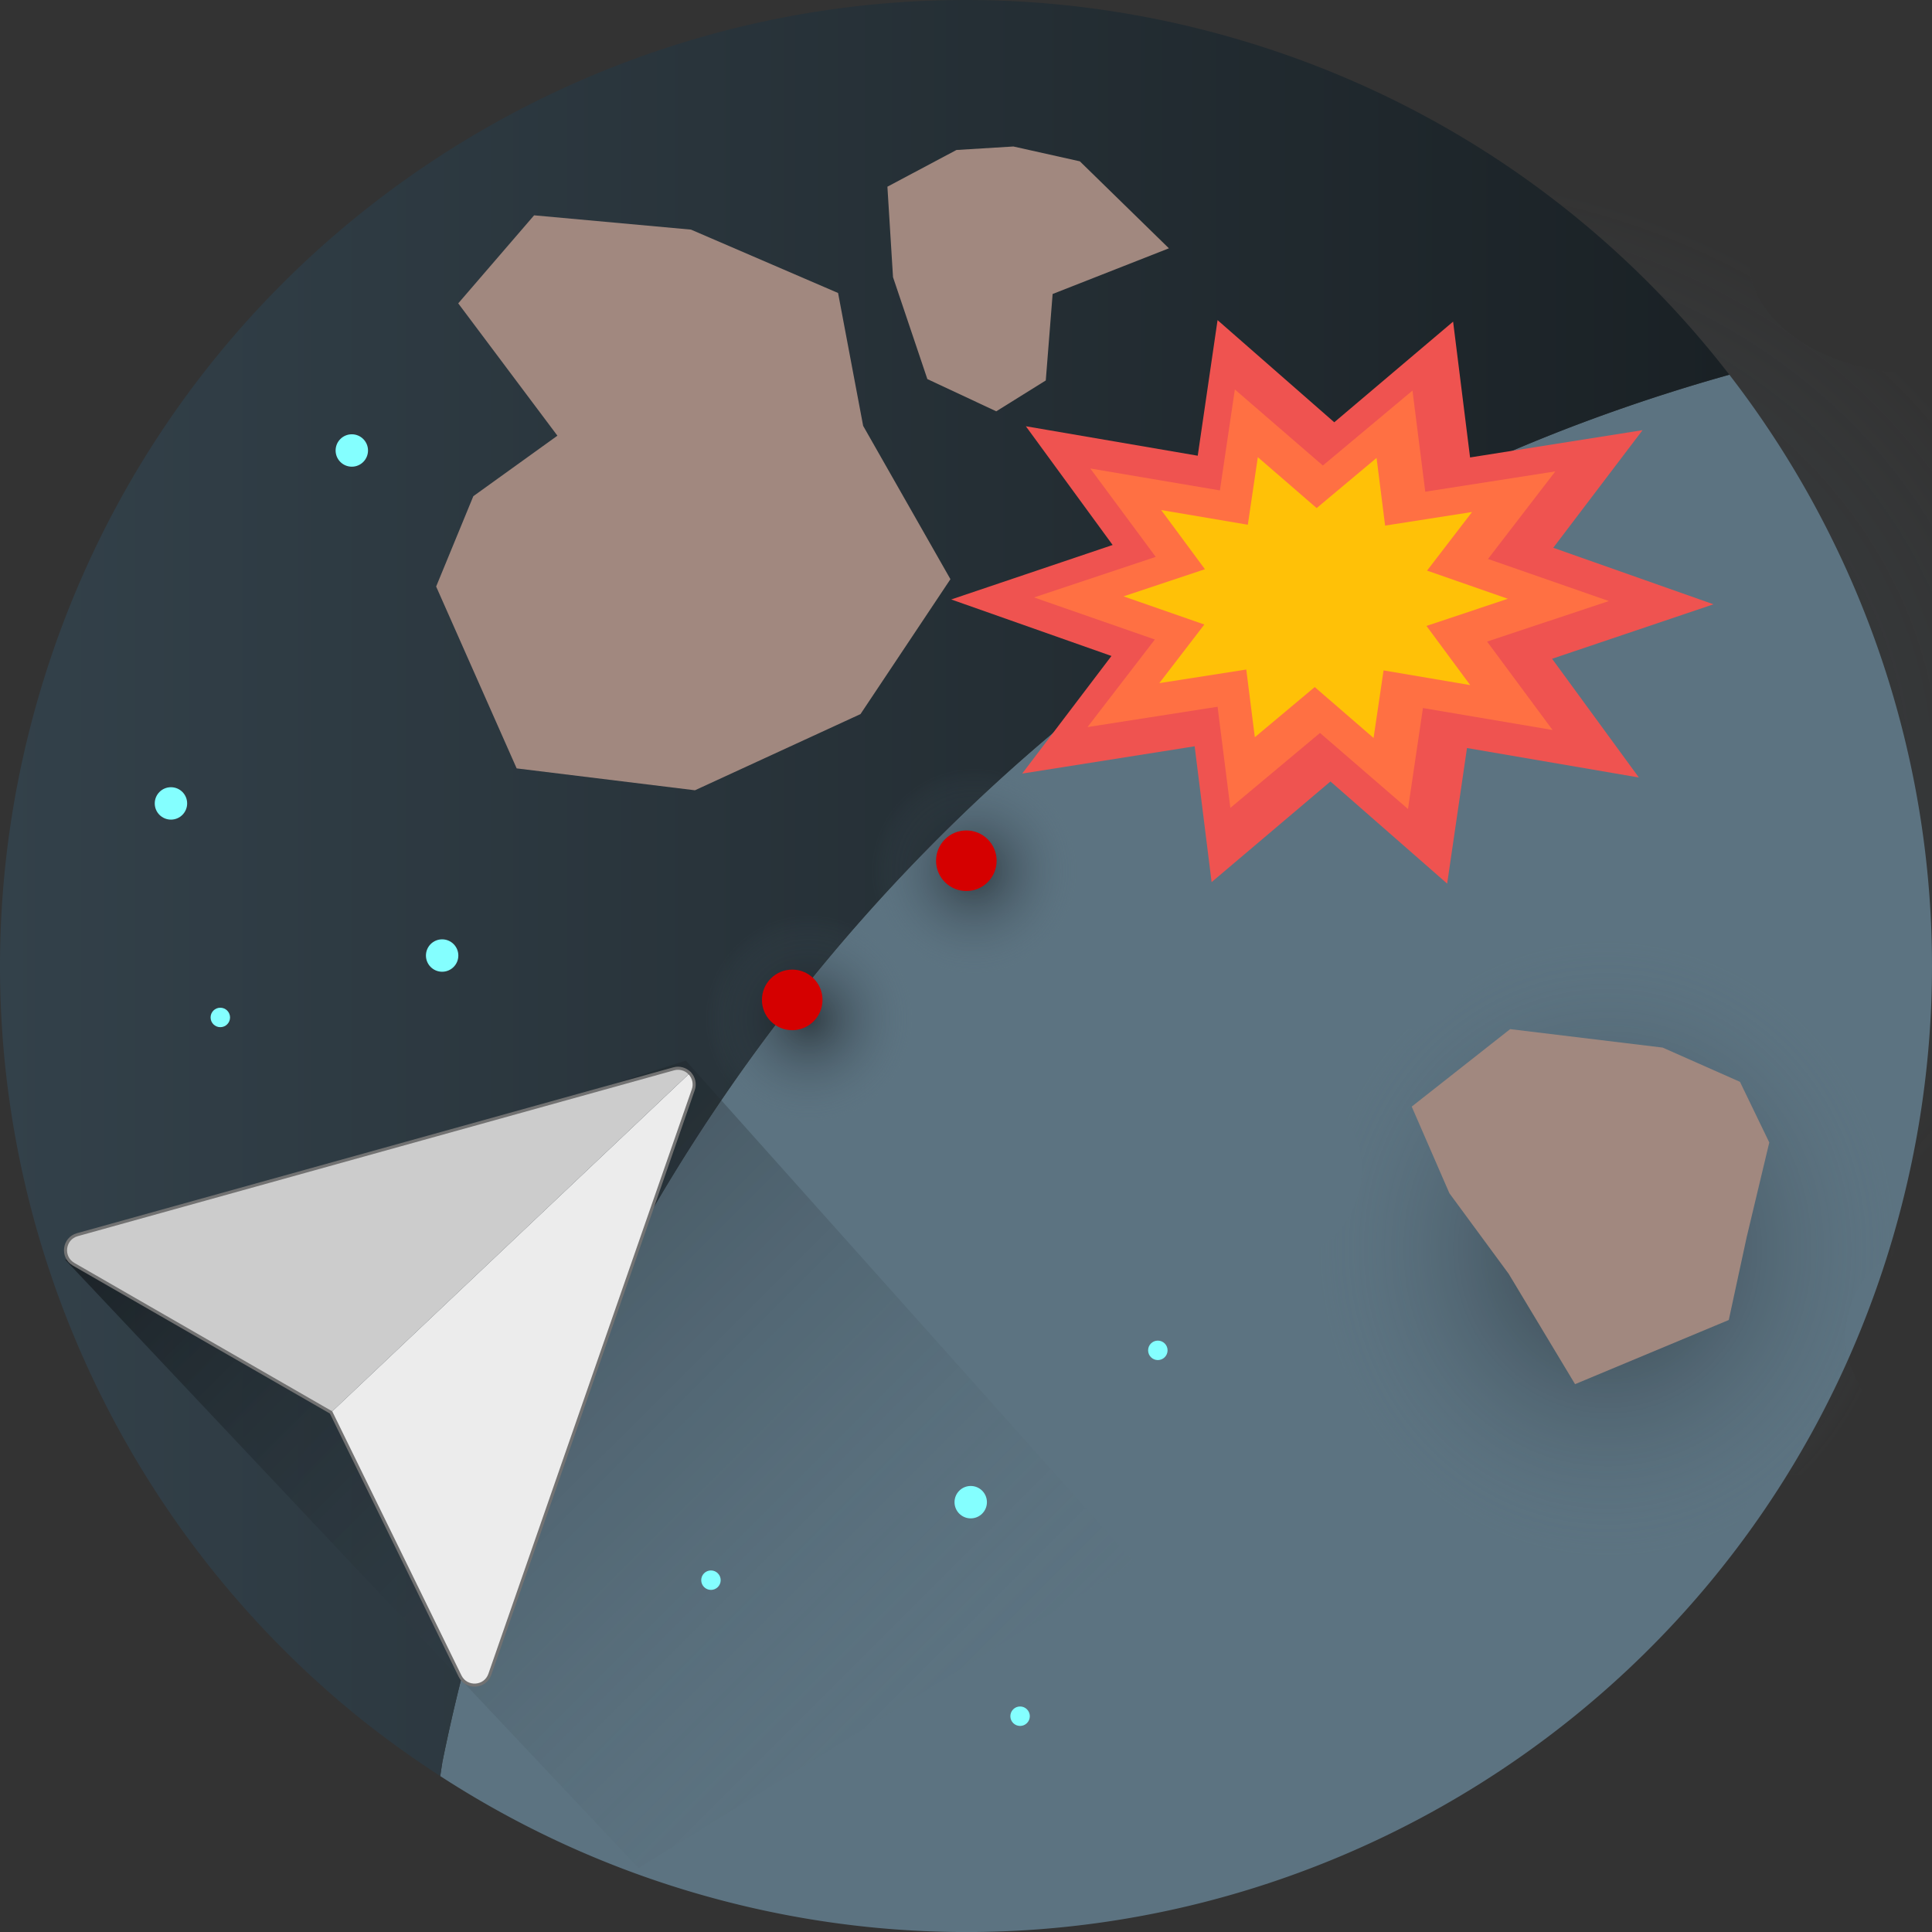<?xml version="1.0" encoding="UTF-8" standalone="no"?>
<!-- Created with Inkscape (http://www.inkscape.org/) -->

<svg
   xmlns:dc="http://purl.org/dc/elements/1.1/"
   xmlns:cc="http://creativecommons.org/ns#"
   xmlns:rdf="http://www.w3.org/1999/02/22-rdf-syntax-ns#"
   xmlns:svg="http://www.w3.org/2000/svg"
   xmlns="http://www.w3.org/2000/svg"
   xmlns:xlink="http://www.w3.org/1999/xlink"
   xmlns:sodipodi="http://sodipodi.sourceforge.net/DTD/sodipodi-0.dtd"
   xmlns:inkscape="http://www.inkscape.org/namespaces/inkscape"
   width="127.75mm"
   height="127.753mm"
   viewBox="0 0 452.656 452.668"
   id="svg2"
   version="1.1"
   inkscape:version="0.91 r13725"
   sodipodi:docname="ic_launcher.svg"
   inkscape:export-filename="/home/taiko/nwie/wie-Tasteroids/tasteroids7/menu_files/ic_launcher_xhdpi.png"
   inkscape:export-xdpi="19.086826"
   inkscape:export-ydpi="19.086826">
  <rect x="0" y="0" width="452.656" height="452.668" fill="#333333" stroke="none"/>
  <defs
     id="defs4">
    <linearGradient
       inkscape:collect="always"
       id="linearGradient5891">
      <stop
         style="stop-color:#a1887f;stop-opacity:1;"
         offset="0"
         id="stop5893" />
      <stop
         style="stop-color:#a1887f;stop-opacity:1"
         offset="1"
         id="stop5895" />
    </linearGradient>
    <linearGradient
       inkscape:collect="always"
       id="linearGradient4279">
      <stop
         style="stop-color:#33414a;stop-opacity:1"
         offset="0"
         id="stop4259" />
      <stop
         style="stop-color:#1a2125;stop-opacity:1"
         offset="1"
         id="stop4261" />
    </linearGradient>
    <linearGradient
       inkscape:collect="always"
       id="linearGradient4174">
      <stop
         style="stop-color:#000000;stop-opacity:0.458"
         offset="0"
         id="stop4176" />
      <stop
         style="stop-color:#5c7381;stop-opacity:0;"
         offset="1"
         id="stop4178" />
    </linearGradient>
    <linearGradient
       inkscape:collect="always"
       xlink:href="#linearGradient4174"
       id="linearGradient4180"
       x1="51.429"
       y1="668.791"
       x2="127.143"
       y2="668.791"
       gradientUnits="userSpaceOnUse"
       gradientTransform="matrix(2.491,1.901,-0.753,0.752,581.966,-69.651)" />
    <linearGradient
       inkscape:collect="always"
       xlink:href="#linearGradient4279"
       id="linearGradient4263"
       x1="144.857"
       y1="490.199"
       x2="550.034"
       y2="490.199"
       gradientUnits="userSpaceOnUse" />
    <radialGradient
       inkscape:collect="always"
       xlink:href="#linearGradient4174"
       id="radialGradient4330"
       cx="463.627"
       cy="449.98"
       fx="463.627"
       fy="449.98"
       r="53.281"
       gradientTransform="matrix(0.614,0.491,-0.399,0.808,358.358,-140.967)"
       gradientUnits="userSpaceOnUse" />
    <radialGradient
       inkscape:collect="always"
       xlink:href="#linearGradient4174"
       id="radialGradient4330-3"
       cx="463.627"
       cy="449.98"
       fx="463.627"
       fy="449.98"
       r="53.281"
       gradientTransform="matrix(0.614,0.491,-0.399,0.808,358.358,-140.967)"
       gradientUnits="userSpaceOnUse" />
    <radialGradient
       inkscape:collect="always"
       xlink:href="#linearGradient4174"
       id="radialGradient5865"
       cx="684.675"
       cy="105.254"
       fx="684.675"
       fy="105.254"
       r="11.74"
       gradientUnits="userSpaceOnUse"
       gradientTransform="matrix(2.076,0,0,2.076,-816.79,-85.836)" />
    <radialGradient
       inkscape:collect="always"
       xlink:href="#linearGradient4174"
       id="radialGradient5865-1"
       cx="684.675"
       cy="105.254"
       fx="684.675"
       fy="105.254"
       r="11.74"
       gradientUnits="userSpaceOnUse"
       gradientTransform="matrix(2.054,0,0,2.054,-798.763,-135.352)" />
    <linearGradient
       inkscape:collect="always"
       xlink:href="#linearGradient5891"
       id="linearGradient5897"
       x1="247.042"
       y1="399.938"
       x2="367.538"
       y2="399.938"
       gradientUnits="userSpaceOnUse" />
  </defs>
  <sodipodi:namedview
     id="base"
     pagecolor="#ffffff"
     bordercolor="#666666"
     borderopacity="1.0"
     inkscape:pageopacity="0.0"
     inkscape:pageshadow="2"
     inkscape:zoom="0.98994949"
     inkscape:cx="192.63636"
     inkscape:cy="279.35881"
     inkscape:document-units="px"
     inkscape:current-layer="layer1"
     showgrid="false"
     showguides="true"
     inkscape:guide-bbox="true"
     inkscape:window-width="1086"
     inkscape:window-height="765"
     inkscape:window-x="336"
     inkscape:window-y="193"
     inkscape:window-maximized="0"
     fit-margin-top="0"
     fit-margin-left="0"
     fit-margin-right="0"
     fit-margin-bottom="0" />
  <g
     inkscape:label="Layer 1"
     inkscape:groupmode="layer"
     id="layer1"
     transform="translate(-144.857,-282.135)">
    <g
       id="g4317"
       transform="matrix(3.323,0,0,2.762,-944.021,-752.475)">
      <path
         transform="matrix(1.309,0,0,1.047,-183.481,-29.678)"
         d="m 443.893,388.635 -2.131,19.035 a 9.271,9.271 0 0 1 -11.238,8.016 l -18.518,-4.146 9.438,16.861 a 9.271,9.271 0 0 1 -4.352,13.01 l -17.58,7.748 17.455,8.039 a 9.271,9.271 0 0 1 4.135,13.078 l -9.711,16.707 18.592,-3.84 a 9.271,9.271 0 0 1 11.104,8.195 l 1.822,19.07 12.615,-13.951 a 9.271,9.271 0 0 1 15.055,1.867 9.271,9.271 0 0 1 2.018,1.725 l 9.346,10.682 0.625,-5.588 a 9.271,9.271 0 0 1 3.807,-6.484 l 0.693,-6.275 a 9.271,9.271 0 0 1 11.238,-8.029 l 15.525,3.475 -8.838,-15.789 a 9.271,9.271 0 0 1 4.309,-12.99 l 12.131,-5.42 a 9.271,9.271 0 0 1 3.621,-2.857 l 1.271,-0.561 -13.332,-6.141 a 9.271,9.271 0 0 1 -5.367,-7.877 9.271,9.271 0 0 1 -0.877,-10.564 l 7.697,-13.244 -18.592,3.842 A 9.271,9.271 0 0 1 484.75,408.031 l -1.824,-19.074 -12.705,14.051 a 9.271,9.271 0 0 1 -13.852,-0.113 l -12.477,-14.26 z"
         id="path4322"
         style="opacity:1;fill:url(#radialGradient4330);fill-opacity:1;fill-rule:nonzero;stroke:none;stroke-width:3.24;stroke-linecap:round;stroke-linejoin:round;stroke-miterlimit:4;stroke-dasharray:none;stroke-dashoffset:0;stroke-opacity:0.804"
         inkscape:original="M 437.02148 366.70312 L 432.54883 406.63867 L 393.78125 397.95898 L 413.35352 432.92773 L 376.94922 448.9707 L 413.08789 465.61719 L 392.95312 500.25586 L 431.85742 492.2207 L 435.68164 532.22461 L 462.40039 502.67383 L 463.00586 509.08203 L 465.61914 506.15234 L 488.81445 532.66406 L 491.7793 506.17383 L 494.51758 509.3457 L 496.2793 493.40039 L 532.05469 501.4082 L 513.08203 467.51172 L 530.14648 459.88672 L 528.79102 459.25391 L 548.88672 450.39648 L 516.87109 435.65039 L 520.6543 429.05273 L 514.76172 430.28711 L 532.88281 399.11133 L 493.97852 407.14844 L 490.1543 367.14453 L 463.3457 396.79102 L 437.02148 366.70312 z "
         inkscape:radius="-9.2699242"
         sodipodi:type="inkscape:offset" />
    </g>
    <g
       id="g4188">
      <path
         id="path4234"
         d="m 550.034,369.928 a 425.692,425.692 0 0 0 -38.572,12.816 425.692,425.692 0 0 0 -38.84,17.381 425.692,425.692 0 0 0 -36.91,21.172 425.692,425.692 0 0 0 -34.611,24.752 425.692,425.692 0 0 0 -31.969,28.084 425.692,425.692 0 0 0 -29.004,31.133 425.692,425.692 0 0 0 -25.752,33.875 425.692,425.692 0 0 0 -22.242,36.277 425.692,425.692 0 0 0 -18.508,38.314 425.692,425.692 0 0 0 -14.59,39.973 425.692,425.692 0 0 0 -10.527,41.229 425.692,425.692 0 0 0 -0.502,3.328 c 17.337,11.242 36.471,20.331 57.223,26.654 119.54,36.429 245.979,-30.946 282.408,-150.486 22.232,-72.953 5.75,-148.437 -37.604,-204.502 z"
         style="opacity:1;fill:#5c7381;fill-opacity:1;fill-rule:nonzero;stroke:none;stroke-width:3.24;stroke-linecap:round;stroke-linejoin:round;stroke-miterlimit:4;stroke-dasharray:none;stroke-dashoffset:0;stroke-opacity:0.804"
         inkscape:connector-curvature="0" />
      <path
         id="path3338"
         d="m 369.821,282.139 c -96.46,0.554 -185.48,63.245 -215.078,160.371 -9.107,29.885 -11.726,60.2 -8.664,89.434 3.061,29.233 11.804,57.383 25.42,82.936 13.616,25.553 32.106,48.509 54.664,67.354 6.894,5.759 14.213,11.081 21.844,16.029 a 425.692,425.692 0 0 1 0.502,-3.328 425.692,425.692 0 0 1 10.527,-41.229 425.692,425.692 0 0 1 14.59,-39.973 425.692,425.692 0 0 1 18.508,-38.314 425.692,425.692 0 0 1 22.242,-36.277 425.692,425.692 0 0 1 25.752,-33.875 425.692,425.692 0 0 1 29.004,-31.133 425.692,425.692 0 0 1 31.969,-28.084 425.692,425.692 0 0 1 34.611,-24.752 425.692,425.692 0 0 1 36.91,-21.172 425.692,425.692 0 0 1 38.84,-17.381 425.692,425.692 0 0 1 38.572,-12.816 C 522.35,334.126 483.739,306.219 437.152,292.022 c -22.414,-6.83 -45.07,-10.011 -67.33,-9.883 z"
         style="opacity:1;fill:url(#linearGradient4263);fill-opacity:1;fill-rule:nonzero;stroke:none;stroke-width:3.24;stroke-linecap:round;stroke-linejoin:round;stroke-miterlimit:4;stroke-dasharray:none;stroke-dashoffset:0;stroke-opacity:0.804"
         inkscape:connector-curvature="0" />
    </g>
    <path
       style="opacity:1;fill:url(#linearGradient5897);fill-opacity:1;fill-rule:nonzero;stroke:none;stroke-width:3.24;stroke-linecap:round;stroke-linejoin:round;stroke-miterlimit:4;stroke-dasharray:none;stroke-dashoffset:0;stroke-opacity:0.804"
       inkscape:transform-center-x="0.45812192"
       inkscape:transform-center-y="-7.0808518"
       d="m 346.465,449.444 -38.786,17.848 -41.772,-5.127 -18.865,-42.61 8.712,-21.167 19.7,-14.174 -23.236,-31.005 17.776,-20.626 36.756,3.349 34.464,14.849 5.873,31.128 20.45,35.923 z"
       id="path4226"
       inkscape:connector-curvature="0"
       sodipodi:nodetypes="ccccccccccccc" />
    <g
       id="g4317-3"
       transform="matrix(0.325,-1.374,1.257,0.297,-171.309,1025.035)">
      <path
         transform="matrix(1.309,0,0,1.047,-183.481,-29.678)"
         d="m 443.893,388.635 -2.131,19.035 a 9.271,9.271 0 0 1 -11.238,8.016 l -18.518,-4.146 9.438,16.861 a 9.271,9.271 0 0 1 -4.352,13.01 l -17.58,7.748 17.455,8.039 a 9.271,9.271 0 0 1 4.135,13.078 l -9.711,16.707 18.592,-3.84 a 9.271,9.271 0 0 1 11.104,8.195 l 1.822,19.07 12.615,-13.951 a 9.271,9.271 0 0 1 15.055,1.867 9.271,9.271 0 0 1 2.018,1.725 l 9.346,10.682 0.625,-5.588 a 9.271,9.271 0 0 1 3.807,-6.484 l 0.693,-6.275 a 9.271,9.271 0 0 1 11.238,-8.029 l 15.525,3.475 -8.838,-15.789 a 9.271,9.271 0 0 1 4.309,-12.99 l 12.131,-5.42 a 9.271,9.271 0 0 1 3.621,-2.857 l 1.271,-0.561 -13.332,-6.141 a 9.271,9.271 0 0 1 -5.367,-7.877 9.271,9.271 0 0 1 -0.877,-10.564 l 7.697,-13.244 -18.592,3.842 A 9.271,9.271 0 0 1 484.75,408.031 l -1.824,-19.074 -12.705,14.051 a 9.271,9.271 0 0 1 -13.852,-0.113 l -12.477,-14.26 z"
         id="path4322-5"
         style="opacity:1;fill:url(#radialGradient4330-3);fill-opacity:1;fill-rule:nonzero;stroke:none;stroke-width:3.24;stroke-linecap:round;stroke-linejoin:round;stroke-miterlimit:4;stroke-dasharray:none;stroke-dashoffset:0;stroke-opacity:0.804"
         inkscape:original="M 437.02148 366.70312 L 432.54883 406.63867 L 393.78125 397.95898 L 413.35352 432.92773 L 376.94922 448.9707 L 413.08789 465.61719 L 392.95312 500.25586 L 431.85742 492.2207 L 435.68164 532.22461 L 462.40039 502.67383 L 463.00586 509.08203 L 465.61914 506.15234 L 488.81445 532.66406 L 491.7793 506.17383 L 494.51758 509.3457 L 496.2793 493.40039 L 532.05469 501.4082 L 513.08203 467.51172 L 530.14648 459.88672 L 528.79102 459.25391 L 548.88672 450.39648 L 516.87109 435.65039 L 520.6543 429.05273 L 514.76172 430.28711 L 532.88281 399.11133 L 493.97852 407.14844 L 490.1543 367.14453 L 463.3457 396.79102 L 437.02148 366.70312 z "
         inkscape:radius="-9.2699242"
         sodipodi:type="inkscape:offset" />
    </g>
    <path
       style="opacity:1;fill:#a1887f;fill-opacity:1;fill-rule:nonzero;stroke:none;stroke-width:3.24;stroke-linecap:round;stroke-linejoin:round;stroke-miterlimit:4;stroke-dasharray:none;stroke-dashoffset:0;stroke-opacity:0.804"
       inkscape:transform-center-x="0.53577578"
       inkscape:transform-center-y="-8.2811208"
       d="m 549.899,591.404 -36.014,15.032 -15.557,-25.856 -13.885,-18.873 -8.829,-20.302 23.061,-18.152 35.737,4.328 18.109,8.02 6.869,14.208 -5.29,22.151 z"
       id="path4226-5"
       inkscape:connector-curvature="0"
       sodipodi:nodetypes="ccccccccccc" />
    <path
       style="opacity:1;fill:#a1887f;fill-opacity:1;fill-rule:nonzero;stroke:none;stroke-width:3.24;stroke-linecap:round;stroke-linejoin:round;stroke-miterlimit:4;stroke-dasharray:none;stroke-dashoffset:0;stroke-opacity:0.804"
       d="m 391.481,351.017 -1.605,20.258 -11.601,7.229 -16.145,-7.554 -8.046,-23.878 -1.314,-21.195 16.176,-8.602 13.349,-0.818 15.562,3.474 20.868,20.382 z"
       id="path4244"
       inkscape:connector-curvature="0"
       sodipodi:nodetypes="ccccccccccc" />
    <g
       id="g4313"
       transform="matrix(1.06,0,0,1.06,-11.41,-46.576)">
      <path
         transform="matrix(1.944,0,0,1.507,-450.606,-232.056)"
         d="m 493.965,473.797 -19.542,-4.322 -2.254,19.887 -13.269,-14.983 -13.513,14.764 -1.928,-19.922 -19.61,4.002 10.15,-17.25 -18.217,-8.289 18.351,-7.99 -9.866,-17.414 19.542,4.322 2.254,-19.887 13.269,14.983 13.513,-14.764 1.928,19.922 19.61,-4.002 -10.15,17.25 18.217,8.289 -18.351,7.99 z"
         inkscape:randomized="0"
         inkscape:rounded="0"
         inkscape:flatsided="false"
         sodipodi:arg2="0.95066749"
         sodipodi:arg1="0.63650822"
         sodipodi:r2="26.341246"
         sodipodi:r1="43.336605"
         sodipodi:cy="448.03845"
         sodipodi:cx="459.11432"
         sodipodi:sides="10"
         id="path4251"
         style="opacity:1;fill:#ef5350;fill-opacity:1;fill-rule:nonzero;stroke:none;stroke-width:3.24;stroke-linecap:round;stroke-linejoin:round;stroke-miterlimit:4;stroke-dasharray:none;stroke-dashoffset:0;stroke-opacity:0.804"
         sodipodi:type="star" />
      <path
         transform="matrix(1.466,0,0,1.122,-233.566,-60.144)"
         d="m 493.965,473.797 -19.542,-4.322 -2.254,19.887 -13.269,-14.983 -13.513,14.764 -1.928,-19.922 -19.61,4.002 10.15,-17.25 -18.217,-8.289 18.351,-7.99 -9.866,-17.414 19.542,4.322 2.254,-19.887 13.269,14.983 13.513,-14.764 1.928,19.922 19.61,-4.002 -10.15,17.25 18.217,8.289 -18.351,7.99 z"
         inkscape:randomized="0"
         inkscape:rounded="0"
         inkscape:flatsided="false"
         sodipodi:arg2="0.95066749"
         sodipodi:arg1="0.63650822"
         sodipodi:r2="26.341246"
         sodipodi:r1="43.336605"
         sodipodi:cy="448.03845"
         sodipodi:cx="459.11432"
         sodipodi:sides="10"
         id="path4251-6"
         style="opacity:1;fill:#ff7043;fill-opacity:1;fill-rule:nonzero;stroke:none;stroke-width:3.24;stroke-linecap:round;stroke-linejoin:round;stroke-miterlimit:4;stroke-dasharray:none;stroke-dashoffset:0;stroke-opacity:0.804"
         sodipodi:type="star" />
      <path
         transform="matrix(1.153,0,0,0.906,-71.516,44.582)"
         d="m 493.965,473.797 -19.542,-4.322 -2.254,19.887 -13.269,-14.983 -13.513,14.764 -1.928,-19.922 -19.61,4.002 10.15,-17.25 -18.217,-8.289 18.351,-7.99 -9.866,-17.414 19.542,4.322 2.254,-19.887 13.269,14.983 13.513,-14.764 1.928,19.922 19.61,-4.002 -10.15,17.25 18.217,8.289 -18.351,7.99 z"
         inkscape:randomized="0"
         inkscape:rounded="0"
         inkscape:flatsided="false"
         sodipodi:arg2="0.95066749"
         sodipodi:arg1="0.63650822"
         sodipodi:r2="26.341246"
         sodipodi:r1="43.336605"
         sodipodi:cy="448.03845"
         sodipodi:cx="459.11432"
         sodipodi:sides="10"
         id="path4251-6-2"
         style="opacity:1;fill:#ffc107;fill-opacity:0;fill-rule:nonzero;stroke:none;stroke-width:3.24;stroke-linecap:round;stroke-linejoin:round;stroke-miterlimit:4;stroke-dasharray:none;stroke-dashoffset:0;stroke-opacity:0.804"
         sodipodi:type="star" />
      <path
         transform="matrix(1.145,0,0,0.837,-93.089,64.845)"
         d="m 493.965,473.797 -19.542,-4.322 -2.254,19.887 -13.269,-14.983 -13.513,14.764 -1.928,-19.922 -19.61,4.002 10.15,-17.25 -18.217,-8.289 18.351,-7.99 -9.866,-17.414 19.542,4.322 2.254,-19.887 13.269,14.983 13.513,-14.764 1.928,19.922 19.61,-4.002 -10.15,17.25 18.217,8.289 -18.351,7.99 z"
         inkscape:randomized="0"
         inkscape:rounded="0"
         inkscape:flatsided="false"
         sodipodi:arg2="0.95066749"
         sodipodi:arg1="0.63650822"
         sodipodi:r2="26.341246"
         sodipodi:r1="43.336605"
         sodipodi:cy="448.03845"
         sodipodi:cx="459.11432"
         sodipodi:sides="10"
         id="path4251-6-9"
         style="opacity:1;fill:#ffc107;fill-opacity:0;fill-rule:nonzero;stroke:none;stroke-width:3.24;stroke-linecap:round;stroke-linejoin:round;stroke-miterlimit:4;stroke-dasharray:none;stroke-dashoffset:0;stroke-opacity:0.804"
         sodipodi:type="star" />
      <path
         transform="matrix(0.98,0,0,0.751,-11.7,105.71)"
         d="m 493.965,473.797 -19.542,-4.322 -2.254,19.887 -13.269,-14.983 -13.513,14.764 -1.928,-19.922 -19.61,4.002 10.15,-17.25 -18.217,-8.289 18.351,-7.99 -9.866,-17.414 19.542,4.322 2.254,-19.887 13.269,14.983 13.513,-14.764 1.928,19.922 19.61,-4.002 -10.15,17.25 18.217,8.289 -18.351,7.99 z"
         inkscape:randomized="0"
         inkscape:rounded="0"
         inkscape:flatsided="false"
         sodipodi:arg2="0.95066749"
         sodipodi:arg1="0.63650822"
         sodipodi:r2="26.341246"
         sodipodi:r1="43.336605"
         sodipodi:cy="448.03845"
         sodipodi:cx="459.11432"
         sodipodi:sides="10"
         id="path4251-6-1"
         style="opacity:1;fill:#ffc107;fill-opacity:1;fill-rule:nonzero;stroke:none;stroke-width:3.24;stroke-linecap:round;stroke-linejoin:round;stroke-miterlimit:4;stroke-dasharray:none;stroke-dashoffset:0;stroke-opacity:0.804"
         sodipodi:type="star" />
    </g>
    <circle
       style="opacity:1;fill:url(#radialGradient5865-1);fill-opacity:1;fill-rule:nonzero;stroke:none;stroke-width:3.24;stroke-linecap:round;stroke-linejoin:round;stroke-miterlimit:4;stroke-dasharray:none;stroke-dashoffset:0;stroke-opacity:0.804"
       id="path4154-3-6-2-1-6"
       cx="607.572"
       cy="80.842"
       transform="matrix(0.708,0.706,-0.706,0.708,0,0)"
       r="24.115" />
    <circle
       style="opacity:1;fill:url(#radialGradient5865);fill-opacity:1;fill-rule:nonzero;stroke:none;stroke-width:3.24;stroke-linecap:round;stroke-linejoin:round;stroke-miterlimit:4;stroke-dasharray:none;stroke-dashoffset:0;stroke-opacity:0.804"
       id="path4154-3-6-2-1"
       cx="604.273"
       cy="132.623"
       transform="matrix(0.708,0.706,-0.706,0.708,0,0)"
       r="24.367" />
    <circle
       style="opacity:1;fill:#d50000;fill-opacity:1;fill-rule:nonzero;stroke:none;stroke-width:3.24;stroke-linecap:round;stroke-linejoin:round;stroke-miterlimit:4;stroke-dasharray:none;stroke-dashoffset:0;stroke-opacity:0.804"
       id="path4154-3-6-2"
       cx="598.734"
       cy="132.344"
       r="7.097"
       transform="matrix(0.708,0.706,-0.706,0.708,0,0)" />
    <path
       style="fill:url(#linearGradient4180);fill-opacity:1;fill-rule:nonzero;stroke:none;stroke-width:0.6;stroke-linecap:round;stroke-linejoin:round;stroke-miterlimit:4;stroke-dasharray:none;stroke-opacity:1"
       d="M 305.542,530.625 410.547,648.128 294.458,719.814 160.167,577.311 Z"
       id="rect4164"
       inkscape:connector-curvature="0"
       sodipodi:nodetypes="ccccc" />
    <g
       id="g4197"
       transform="matrix(0.821,0.875,-0.875,0.821,770.638,-307.721)"
       style="stroke:#727272;stroke-width:0.6;stroke-miterlimit:4;stroke-dasharray:none;stroke-opacity:1">
      <path
         id="path4195"
         d="m 246.611,761.902 c -1.16,0.014 -2.219,0.663 -2.758,1.691 l -56.064,107.076 c -1.297,2.479 1.035,5.295 3.713,4.482 L 247,858.287"
         style="fill:#cccccc;stroke:#727272;stroke-width:0.6;stroke-linecap:round;stroke-linejoin:round;stroke-miterlimit:4;stroke-dasharray:none;stroke-opacity:1"
         inkscape:connector-curvature="0" />
      <path
         id="path4190"
         d="m 247,858.287 54.783,16.861 c 2.679,0.822 5.02,-1.995 3.723,-4.479 l -56.062,-107.076 c -0.551,-1.052 -1.645,-1.705 -2.832,-1.691"
         style="fill:#ececec;stroke:#727272;stroke-width:0.6;stroke-linecap:round;stroke-linejoin:round;stroke-miterlimit:4;stroke-dasharray:none;stroke-opacity:1"
         inkscape:connector-curvature="0" />
    </g>
    <circle
       style="opacity:1;fill:#84ffff;fill-opacity:1;fill-rule:nonzero;stroke:none;stroke-width:3.24;stroke-linecap:round;stroke-linejoin:round;stroke-miterlimit:4;stroke-dasharray:none;stroke-dashoffset:0;stroke-opacity:0.804"
       id="path4154-3-7-0-4"
       cx="184.909"
       cy="470.371"
       r="3.796" />
    <circle
       style="opacity:1;fill:#84ffff;fill-opacity:1;fill-rule:nonzero;stroke:none;stroke-width:3.24;stroke-linecap:round;stroke-linejoin:round;stroke-miterlimit:4;stroke-dasharray:none;stroke-dashoffset:0;stroke-opacity:0.804"
       id="path4154-3-7-0-9-8"
       cx="248.447"
       cy="506.013"
       r="3.796" />
    <circle
       style="opacity:1;fill:#84ffff;fill-opacity:1;fill-rule:nonzero;stroke:none;stroke-width:3.24;stroke-linecap:round;stroke-linejoin:round;stroke-miterlimit:4;stroke-dasharray:none;stroke-dashoffset:0;stroke-opacity:0.804"
       id="path4154-3-7-0-9-8-1"
       cx="227.284"
       cy="387.682"
       r="3.796" />
    <circle
       style="opacity:1;fill:#84ffff;fill-opacity:1;fill-rule:nonzero;stroke:none;stroke-width:3.24;stroke-linecap:round;stroke-linejoin:round;stroke-miterlimit:4;stroke-dasharray:none;stroke-dashoffset:0;stroke-opacity:0.804"
       id="path4154-3-7-0-9-8-9"
       cx="196.475"
       cy="520.517"
       r="2.28" />
    <circle
       style="opacity:1;fill:#84ffff;fill-opacity:1;fill-rule:nonzero;stroke:none;stroke-width:3.24;stroke-linecap:round;stroke-linejoin:round;stroke-miterlimit:4;stroke-dasharray:none;stroke-dashoffset:0;stroke-opacity:0.804"
       id="path4154-3-7-0-4-6"
       cx="372.292"
       cy="634.087"
       r="3.796" />
    <circle
       style="opacity:1;fill:#84ffff;fill-opacity:1;fill-rule:nonzero;stroke:none;stroke-width:3.24;stroke-linecap:round;stroke-linejoin:round;stroke-miterlimit:4;stroke-dasharray:none;stroke-dashoffset:0;stroke-opacity:0.804"
       id="path4154-3-7-0-9-8-4"
       cx="416.132"
       cy="598.514"
       r="2.28" />
    <circle
       style="opacity:1;fill:#84ffff;fill-opacity:1;fill-rule:nonzero;stroke:none;stroke-width:3.24;stroke-linecap:round;stroke-linejoin:round;stroke-miterlimit:4;stroke-dasharray:none;stroke-dashoffset:0;stroke-opacity:0.804"
       id="path4154-3-7-0-9-8-9-0"
       cx="383.858"
       cy="684.233"
       r="2.28" />
    <circle
       style="opacity:1;fill:#84ffff;fill-opacity:1;fill-rule:nonzero;stroke:none;stroke-width:3.24;stroke-linecap:round;stroke-linejoin:round;stroke-miterlimit:4;stroke-dasharray:none;stroke-dashoffset:0;stroke-opacity:0.804"
       id="path4154-3-7-0-9-8-4-1"
       cx="311.429"
       cy="652.362"
       r="2.28" />
    <circle
       style="opacity:1;fill:#d50000;fill-opacity:1;fill-rule:nonzero;stroke:none;stroke-width:3.24;stroke-linecap:round;stroke-linejoin:round;stroke-miterlimit:4;stroke-dasharray:none;stroke-dashoffset:0;stroke-opacity:0.804"
       id="path4154-3-6-2-3"
       cx="604.6"
       cy="80.443"
       r="7.097"
       transform="matrix(0.708,0.706,-0.706,0.708,0,0)" />
  </g>
</svg>
